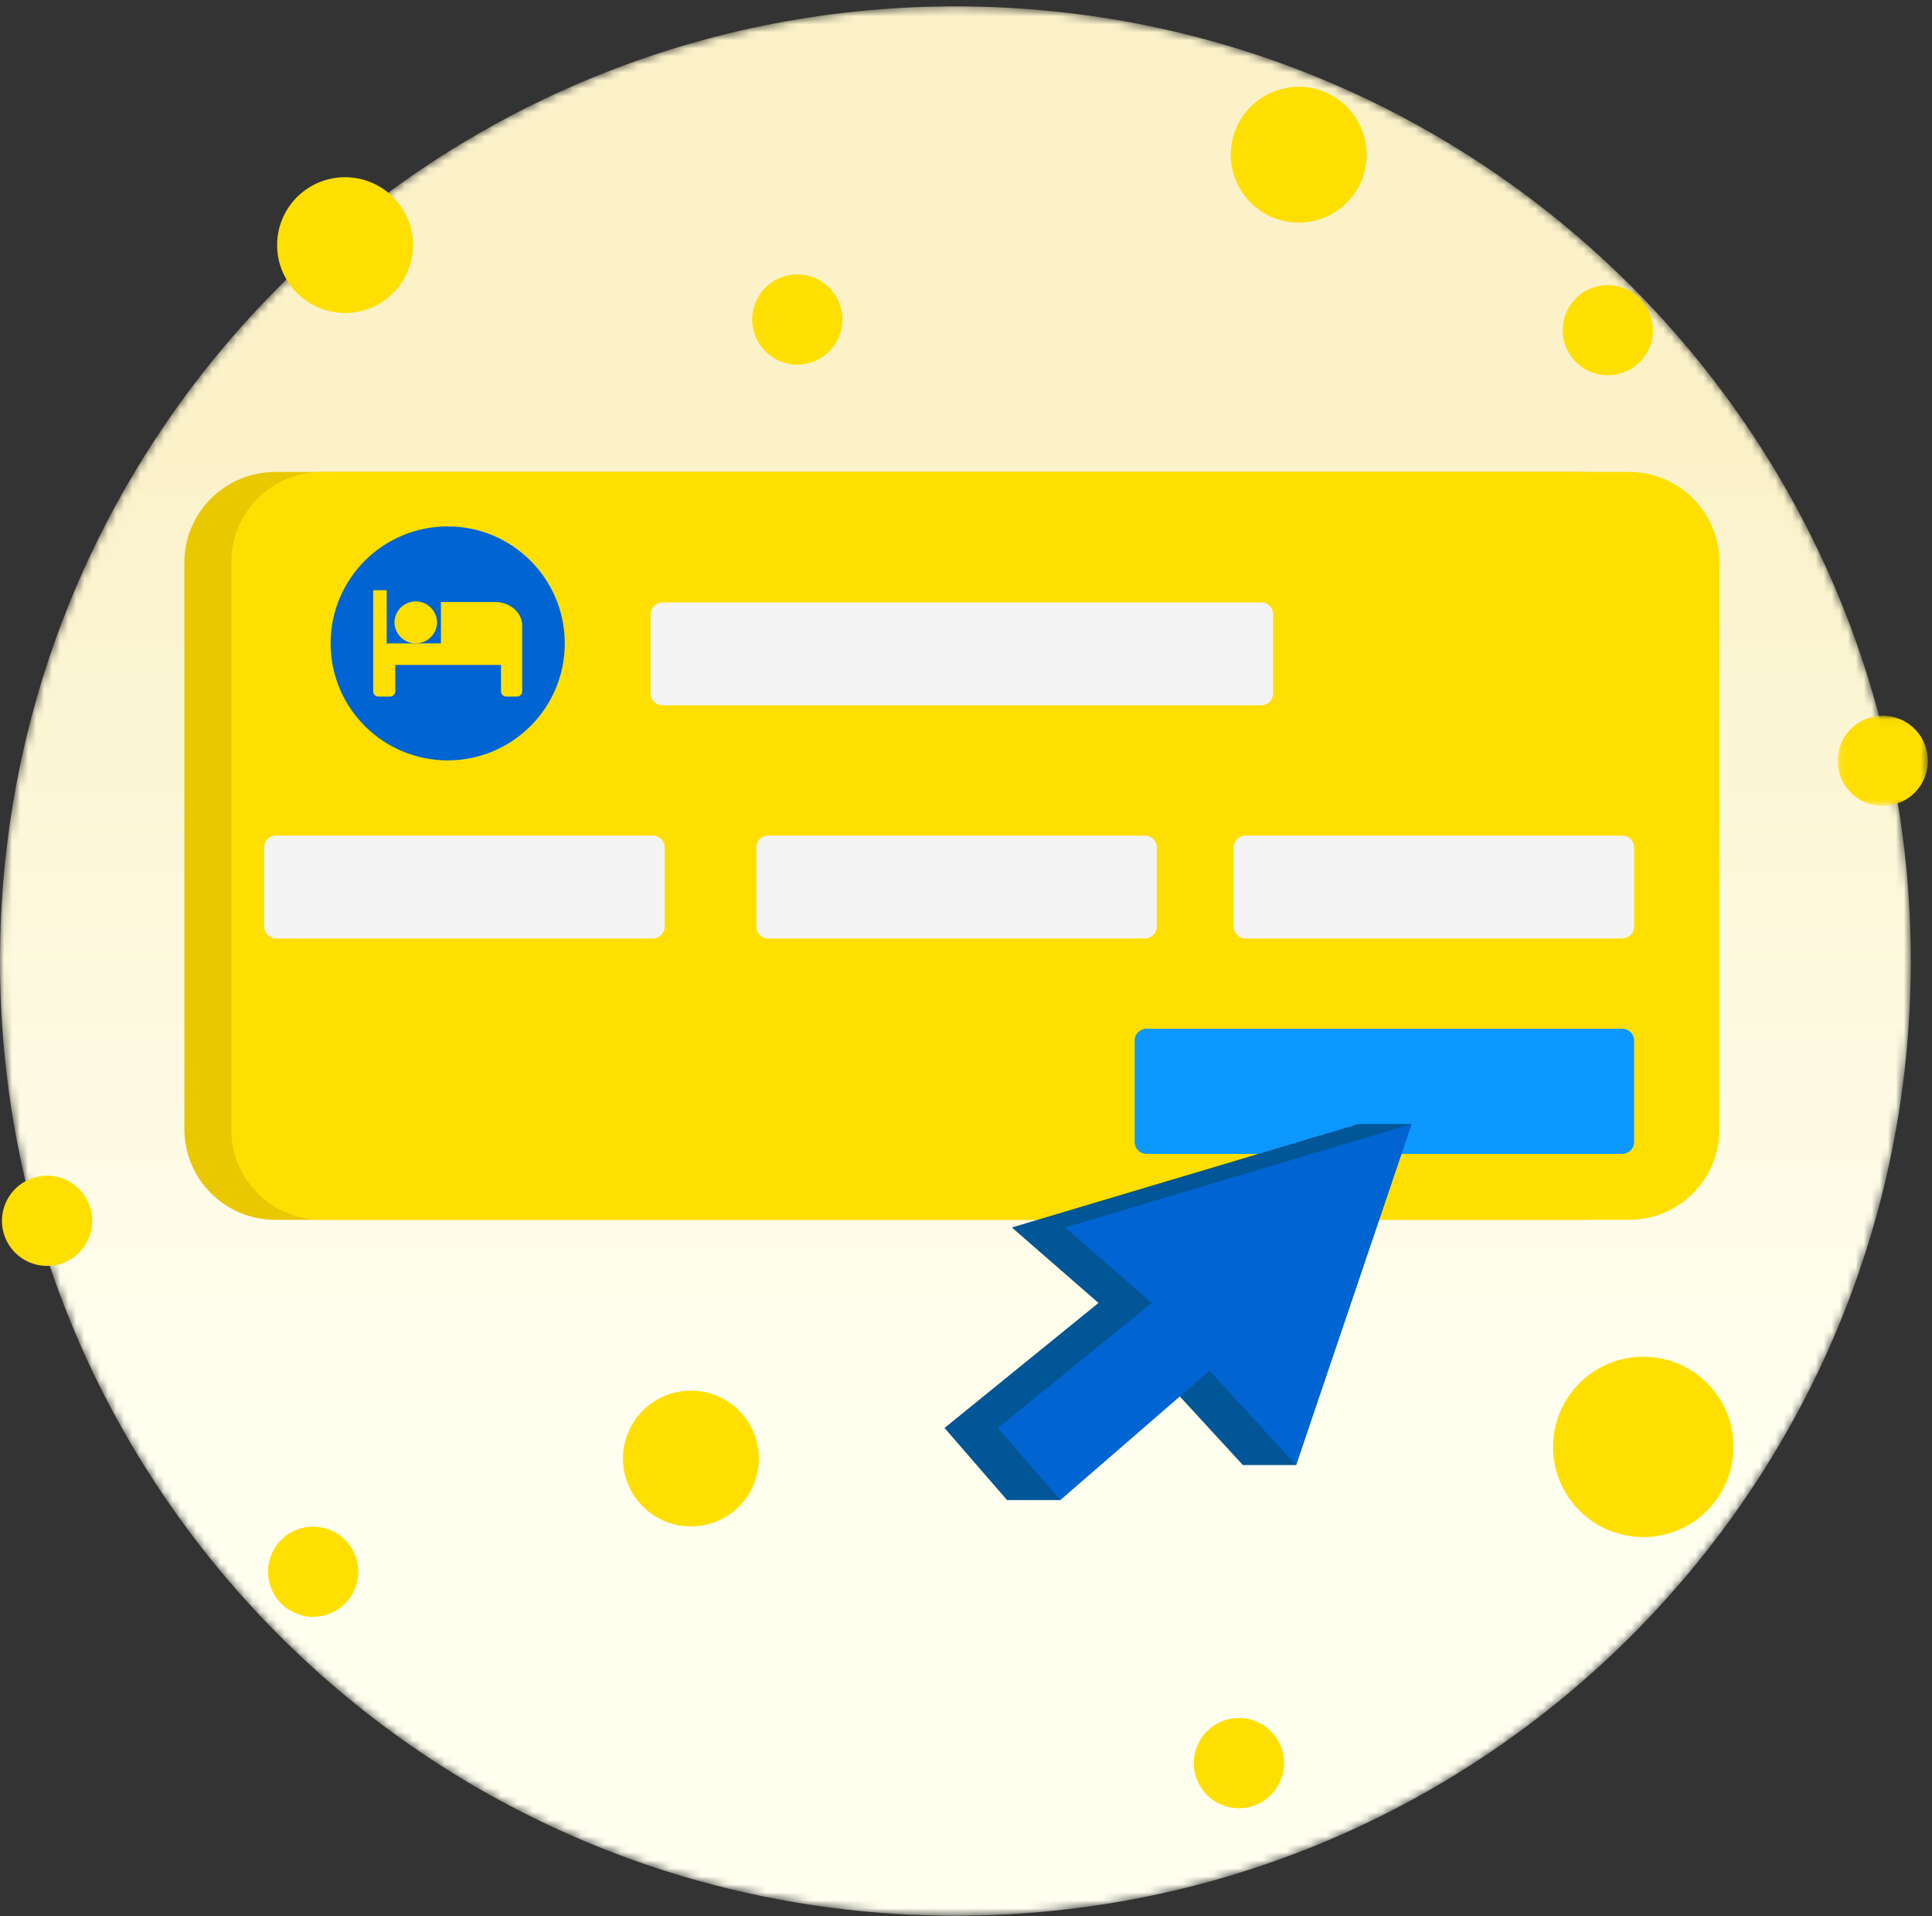 <svg xmlns="http://www.w3.org/2000/svg" xmlns:xlink="http://www.w3.org/1999/xlink" width="241" height="239" viewBox="0 0 241 239">
    <rect x="0" y="0" width="241" height="239" fill="#333333" stroke="none"/>
    <defs>
        <path id="a" d="M119.178.264C53.358.264 0 53.576 0 119.34c0 65.763 53.359 119.076 119.178 119.076 65.821 0 119.18-53.313 119.18-119.076 0-65.764-53.359-119.076-119.18-119.076z"/>
        <linearGradient id="b" x1="50%" x2="50%" y1="22.954%" y2="75.504%">
            <stop offset="0%" stop-color="#FBF2CA"/>
            <stop offset="100%" stop-color="#FFFFF0"/>
        </linearGradient>
        <path id="d" d="M.118.03h11.255v11.246H.118z"/>
    </defs>
    <g fill="none" fill-rule="evenodd">
        <g transform="translate(0 .528)">
            <mask id="c" fill="#fff">
                <use xlink:href="#a"/>
            </mask>
            <path fill="url(#b)" d="M119.178.264C53.358.264 0 53.576 0 119.34c0 65.763 53.359 119.076 119.178 119.076 65.821 0 119.18-53.313 119.18-119.076 0-65.764-53.359-119.076-119.18-119.076z" mask="url(#c)"/>
        </g>
        <path fill="#FFDF00" d="M216.242 180.467c0 6.21-5.038 11.245-11.254 11.245-6.217 0-11.257-5.034-11.257-11.245 0-6.211 5.04-11.246 11.257-11.246 6.216 0 11.254 5.035 11.254 11.246M94.656 181.92c0 4.676-3.793 8.466-8.473 8.466-4.679 0-8.472-3.79-8.472-8.466 0-4.674 3.793-8.465 8.472-8.465 4.68 0 8.473 3.79 8.473 8.465M51.515 30.57c0 4.676-3.793 8.466-8.473 8.466-4.679 0-8.472-3.79-8.472-8.465s3.793-8.466 8.472-8.466c4.68 0 8.473 3.79 8.473 8.466M170.474 19.298c0 4.674-3.793 8.465-8.473 8.465-4.679 0-8.472-3.79-8.472-8.465s3.793-8.466 8.472-8.466c4.68 0 8.473 3.79 8.473 8.466M160.173 219.91a5.625 5.625 0 0 1-5.628 5.622 5.624 5.624 0 0 1-5.627-5.623 5.625 5.625 0 0 1 5.627-5.623 5.626 5.626 0 0 1 5.628 5.623M105.085 39.854a5.625 5.625 0 0 1-5.628 5.623 5.624 5.624 0 0 1-5.627-5.623 5.625 5.625 0 0 1 5.627-5.623 5.626 5.626 0 0 1 5.628 5.623M11.503 152.27a5.626 5.626 0 0 1-5.628 5.623 5.626 5.626 0 0 1-5.628-5.623 5.626 5.626 0 0 1 5.628-5.624 5.626 5.626 0 0 1 5.628 5.624M44.688 196.036a5.626 5.626 0 0 1-5.628 5.624 5.626 5.626 0 0 1-5.628-5.624 5.626 5.626 0 0 1 5.628-5.623 5.626 5.626 0 0 1 5.628 5.623M206.19 41.181a5.626 5.626 0 0 1-5.628 5.623 5.625 5.625 0 0 1-5.627-5.623 5.625 5.625 0 0 1 5.627-5.623 5.626 5.626 0 0 1 5.628 5.623"/>
        <g transform="translate(229.109 89.241)">
            <mask id="e" fill="#fff">
                <use xlink:href="#d"/>
            </mask>
            <path fill="#FFDF00" d="M11.374 5.653a5.626 5.626 0 0 1-5.63 5.623A5.625 5.625 0 0 1 .119 5.653 5.625 5.625 0 0 1 5.745.03a5.626 5.626 0 0 1 5.629 5.623" mask="url(#e)"/>
        </g>
        <path fill="#EAC800" d="M197.28 152.146H34.333c-6.262 0-11.338-5.073-11.338-11.33V70.193c0-6.256 5.076-11.329 11.338-11.329H197.28c6.262 0 11.34 5.073 11.34 11.33v70.622c0 6.257-5.078 11.33-11.34 11.33"/>
        <path fill="#FFDF00" d="M203.204 152.146H40.128c-6.228 0-11.275-5.044-11.275-11.265V70.129c0-6.221 5.047-11.265 11.275-11.265h163.076c6.226 0 11.274 5.044 11.274 11.265v70.752c0 6.221-5.048 11.265-11.274 11.265"/>
        <path fill="#F4F4F4" d="M81.422 117.049H34.44a1.488 1.488 0 0 1-1.489-1.488v-9.852c0-.822.667-1.488 1.49-1.488h46.98c.823 0 1.49.666 1.49 1.488v9.852c0 .822-.667 1.488-1.49 1.488M142.81 117.049H95.828a1.488 1.488 0 0 1-1.489-1.488v-9.852c0-.822.667-1.488 1.49-1.488h46.98c.823 0 1.49.666 1.49 1.488v9.852c0 .822-.667 1.488-1.49 1.488M157.316 87.965h-74.67a1.487 1.487 0 0 1-1.487-1.487v-9.853c0-.822.666-1.488 1.488-1.488h74.669c.822 0 1.488.666 1.488 1.488v9.853c0 .821-.666 1.487-1.488 1.487M202.352 117.049H155.37a1.488 1.488 0 0 1-1.488-1.488v-9.852c0-.822.666-1.488 1.488-1.488h46.982c.822 0 1.489.666 1.489 1.488v9.852c0 .822-.667 1.488-1.489 1.488"/>
        <path fill="#0D98FF" d="M202.352 143.922h-59.324a1.488 1.488 0 0 1-1.489-1.488v-12.638c0-.822.667-1.488 1.489-1.488h59.324c.822 0 1.489.666 1.489 1.488v12.638c0 .821-.667 1.488-1.489 1.488"/>
        <path fill="#0064D2" d="M55.845 94.84c8.066 0 14.604-6.533 14.604-14.591 0-8.059-6.538-14.592-14.604-14.592-8.066 0-14.604 6.533-14.604 14.592 0 8.058 6.538 14.592 14.604 14.592"/>
        <path fill="#FFDF00" d="M51.862 80.249a2.656 2.656 0 0 0 2.655-2.654 2.656 2.656 0 0 0-5.31 0 2.657 2.657 0 0 0 2.655 2.654"/>
        <path fill="#FFDF00" d="M61.759 75.09H55v5.16h-6.76v-6.634h-1.69v12.602c0 .366.298.663.664.663h1.432a.664.664 0 0 0 .665-.663v-3.283h13.18v3.283c0 .366.297.663.665.663h1.318a.664.664 0 0 0 .664-.663v-8.18c0-1.629-1.513-2.948-3.38-2.948"/>
        <path fill="#005696" d="M169.44 140.197h6.638l-14.406 42.532h-6.637L144.23 170.97l-11.97 16.13h-6.637l-7.803-8.995 19.207-15.593-10.805-9.414z"/>
        <path fill="#0064D2" d="M176.078 140.197l-14.406 42.532-10.804-11.759-18.607 16.13-7.803-8.995 19.207-15.593-10.805-9.414z"/>
    </g>
</svg>
